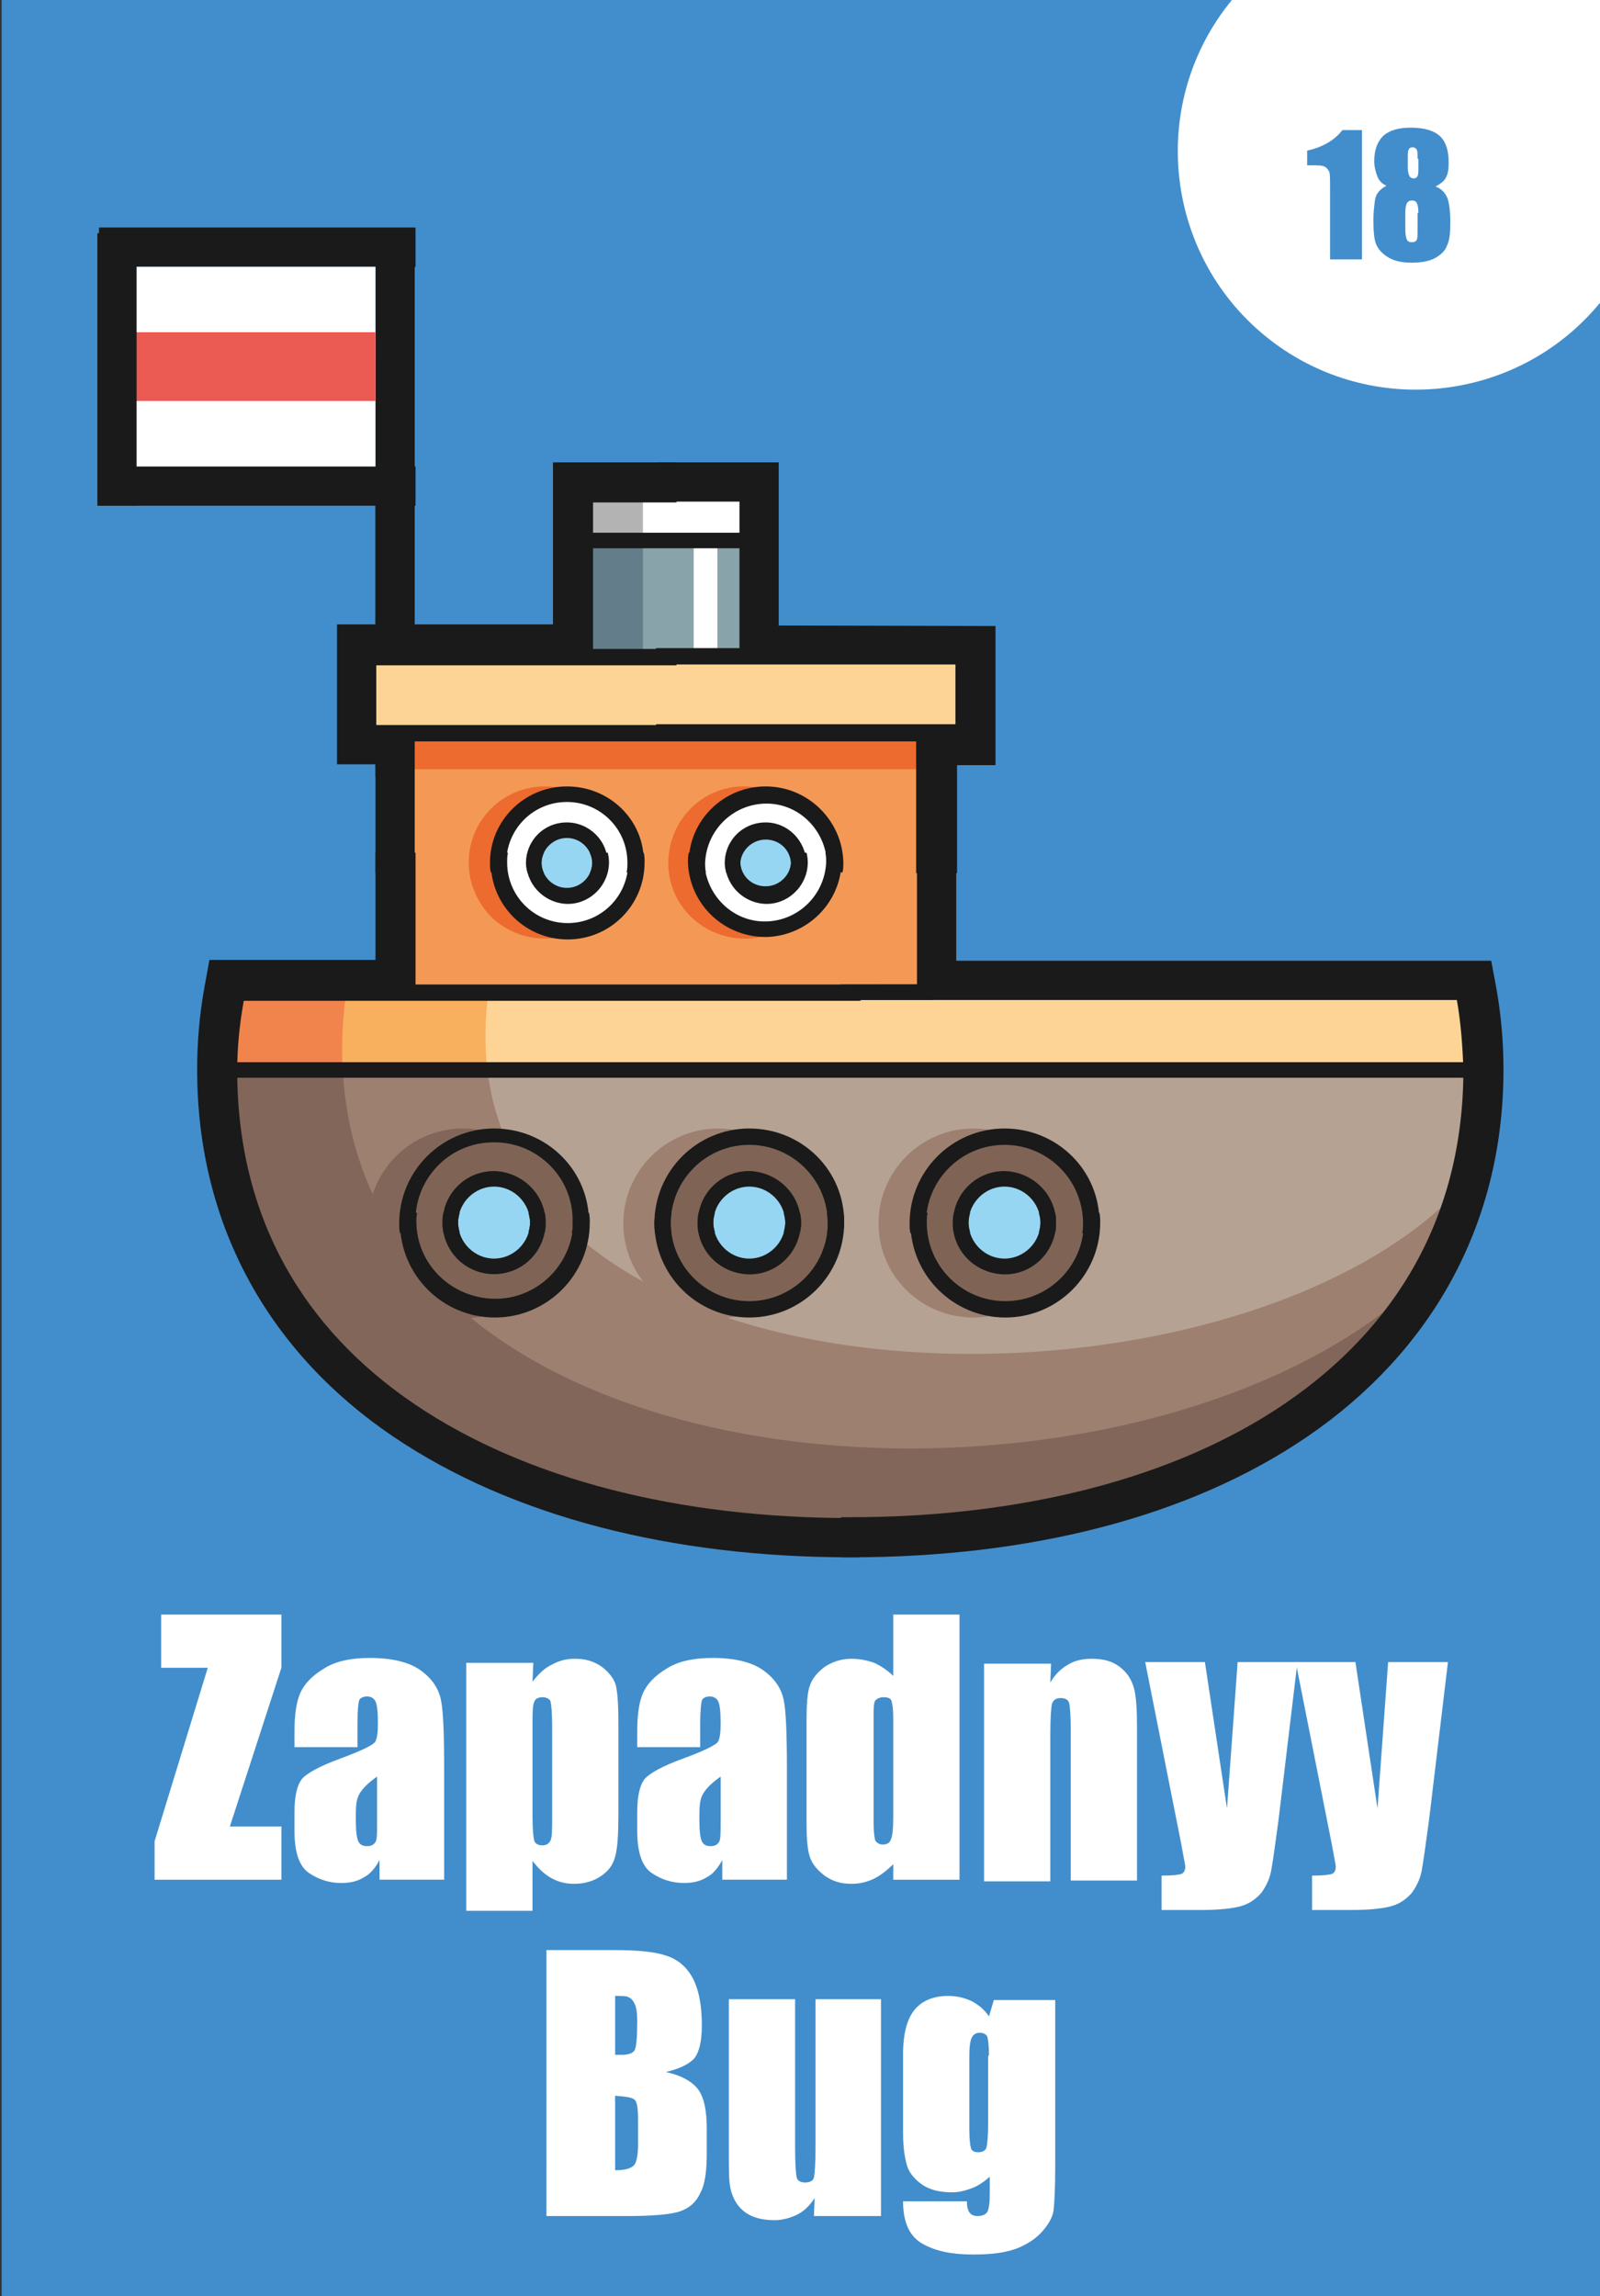 <?xml version="1.0" encoding="utf-8"?>
<!-- Generator: Adobe Illustrator 26.0.1, SVG Export Plug-In . SVG Version: 6.00 Build 0)  -->
<svg version="1.1" id="Слой_1" xmlns="http://www.w3.org/2000/svg" xmlns:xlink="http://www.w3.org/1999/xlink" x="0px" y="0px"
	 viewBox="0 0 195.6 280.6" style="enable-background:new 0 0 195.6 280.6;" xml:space="preserve">
<rect x="0" y="0" width="195.6" height="280.6" fill="#333333" stroke="none"/>
<style type="text/css">
	.st0{clip-path:url(#SVGID_00000124848470343559580770000018368653062230097083_);fill:#428ECC;}
	.st1{clip-path:url(#SVGID_00000103970733048287687190000001800346865456720811_);fill:#1A1A1A;}
	.st2{clip-path:url(#SVGID_00000138553638742313865550000006298956455344237701_);fill:#1A1A1A;}
	.st3{clip-path:url(#SVGID_00000174600687965181511850000014149807803641032624_);fill:#1A1A1A;}
	.st4{clip-path:url(#SVGID_00000153672306122152728930000009051414456491281594_);fill:#1A1A1A;}
	.st5{clip-path:url(#SVGID_00000046340841138474414300000002979294536205898645_);fill:#1A1A1A;}
	.st6{clip-path:url(#SVGID_00000067951247952193368300000000958968066689952188_);fill:#1A1A1A;}
	.st7{clip-path:url(#SVGID_00000158707748000229257830000012188814391078725805_);fill:#1A1A1A;}
	.st8{clip-path:url(#SVGID_00000002372424239030855560000015375959684235366310_);fill:#1A1A1A;}
	.st9{clip-path:url(#SVGID_00000173150523032684152510000004311089313691983016_);fill:#1A1A1A;}
	.st10{clip-path:url(#SVGID_00000029765263860423446430000011141723249622506406_);fill:#1A1A1A;}
	.st11{clip-path:url(#SVGID_00000061449642868139563480000016183628263445579160_);fill:#1A1A1A;}
	.st12{clip-path:url(#SVGID_00000097465097360803669280000005042179651386365085_);fill:#9D8070;}
	.st13{clip-path:url(#SVGID_00000024714819585844255700000009715168064517106076_);fill:#B6A293;}
	.st14{clip-path:url(#SVGID_00000027590070587392139350000004831057768599862915_);fill:#83665A;}
	.st15{clip-path:url(#SVGID_00000154427197760436199660000000330662501592982173_);fill:#F8AF5E;}
	.st16{clip-path:url(#SVGID_00000147188602764014898680000000918361624781098415_);fill:#FDD495;}
	.st17{clip-path:url(#SVGID_00000100384413526142681690000004788141080103022249_);fill:#F1844D;}
	.st18{clip-path:url(#SVGID_00000096750380691147147430000016646826410402108828_);fill:#1A1A1A;}
	.st19{clip-path:url(#SVGID_00000173872301473318803370000018040645203021164435_);fill:#1A1A1A;}
	.st20{clip-path:url(#SVGID_00000054229831557171722970000012260434869789003193_);fill:#F49955;}
	.st21{clip-path:url(#SVGID_00000107546695460423805210000016285250751891059081_);fill:#ED6B2F;}
	.st22{clip-path:url(#SVGID_00000049208566696045490300000007015933908640127129_);fill:#FDD495;}
	.st23{clip-path:url(#SVGID_00000088095909533540782160000000249436581206509442_);fill:#1A1A1A;}
	.st24{clip-path:url(#SVGID_00000109025048852635574320000016635822978115844259_);fill:#89A3AA;}
	.st25{clip-path:url(#SVGID_00000093136048635444389120000010873120672627808410_);fill:#647D8A;}
	.st26{clip-path:url(#SVGID_00000001656885384250443790000011579966625339106985_);fill:#FFFFFF;}
	.st27{clip-path:url(#SVGID_00000121272422372866800380000012695811468503663799_);fill:#FFFFFF;}
	.st28{clip-path:url(#SVGID_00000066495998456805422780000011445604832046357896_);fill:#B3B3B3;}
	.st29{clip-path:url(#SVGID_00000121999851129638866320000017838712133668373641_);fill:#1A1A1A;}
	.st30{clip-path:url(#SVGID_00000111912217698852164380000011255511752638248843_);fill:#1A1A1A;}
	.st31{clip-path:url(#SVGID_00000026858481757668648550000016949860956746946970_);fill:#ED6B2F;}
	.st32{clip-path:url(#SVGID_00000129920107588156042720000007583492314904184214_);fill:#FFFFFF;}
	.st33{clip-path:url(#SVGID_00000070819939358304397940000007028187442046142347_);fill:#97D6F2;}
	.st34{clip-path:url(#SVGID_00000142165080914751460000000006555630111070801284_);fill:#1A1A1A;}
	.st35{clip-path:url(#SVGID_00000161627334999029135310000002496651720137931927_);fill:#1A1A1A;}
	.st36{clip-path:url(#SVGID_00000044146751921404442350000015842049110655429300_);fill:#ED6B2F;}
	.st37{clip-path:url(#SVGID_00000000197755415748687870000003451424324049300631_);fill:#FFFFFF;}
	.st38{clip-path:url(#SVGID_00000025428078186398930440000011057438506393797787_);fill:#97D6F2;}
	.st39{clip-path:url(#SVGID_00000176733875241437575660000001308772914826298782_);fill:#1A1A1A;}
	.st40{clip-path:url(#SVGID_00000093148230885449926570000011664537686592807597_);fill:#1A1A1A;}
	.st41{clip-path:url(#SVGID_00000030469649505213422370000001391161811980080315_);fill:#1A1A1A;}
	.st42{clip-path:url(#SVGID_00000013881493353864274320000000789676092792979592_);fill:#9D8070;}
	.st43{clip-path:url(#SVGID_00000119806476936390412660000010621121740324380060_);fill:#7F6456;}
	.st44{clip-path:url(#SVGID_00000009564868070700514390000014227083370656102302_);fill:#97D6F2;}
	.st45{clip-path:url(#SVGID_00000132784457371414498200000000899083563329997476_);fill:#1A1A1A;}
	.st46{clip-path:url(#SVGID_00000023985318932243919380000012219464246854405288_);fill:#1A1A1A;}
	.st47{clip-path:url(#SVGID_00000180368602263335509560000009476417772797907617_);fill:#9D8070;}
	.st48{clip-path:url(#SVGID_00000133505555044230622830000011772515163024232633_);fill:#7F6456;}
	.st49{clip-path:url(#SVGID_00000099627200487687502940000008755717588158733755_);fill:#97D6F2;}
	.st50{clip-path:url(#SVGID_00000039838074854559052750000016878393979055343280_);fill:#1A1A1A;}
	.st51{clip-path:url(#SVGID_00000114761317138602539950000004111319122933125272_);fill:#1A1A1A;}
	.st52{clip-path:url(#SVGID_00000022552026933260428420000004101603136414550659_);fill:#83665A;}
	.st53{clip-path:url(#SVGID_00000062191238759265477630000008090292461976809649_);fill:#7F6456;}
	.st54{clip-path:url(#SVGID_00000080197779258529317450000003885395980325852314_);fill:#97D6F2;}
	.st55{clip-path:url(#SVGID_00000021804202906617443380000011212388465750135459_);fill:#1A1A1A;}
	.st56{clip-path:url(#SVGID_00000124163703717649486440000012489975815890369451_);fill:#1A1A1A;}
	.st57{clip-path:url(#SVGID_00000131343090198399548500000001053000104957420706_);fill:#1A1A1A;}
	.st58{clip-path:url(#SVGID_00000056421259333064005890000004999875357445436828_);fill:#1A1A1A;}
	.st59{clip-path:url(#SVGID_00000072275538815677102830000001321689716872352915_);fill:#1A1A1A;}
	.st60{clip-path:url(#SVGID_00000154400144007287317150000017056119940914829215_);fill:#1A1A1A;}
	.st61{clip-path:url(#SVGID_00000093139140070749648920000015712573087637687948_);fill:#1A1A1A;}
	.st62{clip-path:url(#SVGID_00000158024610854018751020000015496229686015441562_);fill:#1A1A1A;}
	.st63{clip-path:url(#SVGID_00000134209321975747251670000014173986662003368091_);fill:#1A1A1A;}
	.st64{clip-path:url(#SVGID_00000147181132817832455050000015473833517814850222_);fill:#1A1A1A;}
	.st65{clip-path:url(#SVGID_00000148622551758933409920000005312614333405812102_);fill:#1A1A1A;}
	.st66{clip-path:url(#SVGID_00000165931607233480986790000007712568402878124718_);fill:#1A1A1A;}
	.st67{clip-path:url(#SVGID_00000160148713352444479300000008572708469171716234_);fill:#1A1A1A;}
	.st68{clip-path:url(#SVGID_00000001658415326725868950000003278246869941183115_);fill:#1A1A1A;}
	.st69{clip-path:url(#SVGID_00000054965428910612446610000009917070675500448670_);fill:#1A1A1A;}
	.st70{clip-path:url(#SVGID_00000122706942248529204070000002317431416455903882_);fill:#1A1A1A;}
	.st71{clip-path:url(#SVGID_00000058549921281256048710000002971350327677322914_);fill:#1A1A1A;}
	.st72{clip-path:url(#SVGID_00000169537915633175036170000000877406834888255390_);fill:#FFFFFF;}
	.st73{clip-path:url(#SVGID_00000083771994684303354140000005601450300699079069_);fill:#EB5A53;}
	.st74{clip-path:url(#SVGID_00000150780877543624556210000012513324552480131472_);fill:#1A1A1A;}
	.st75{clip-path:url(#SVGID_00000078735236341166459200000016049126009351388325_);fill:#FFFFFF;}
	.st76{enable-background:new    ;}
	.st77{fill:#FFFFFF;}
	.st78{fill:#428ECC;}
</style>
<g>
	<g>
		<defs>
			<rect id="SVGID_1_" x="0.2" width="195.6" height="280.6"/>
		</defs>
		<clipPath id="SVGID_00000055676027262777985330000014499217475918717826_">
			<use xlink:href="#SVGID_1_"  style="overflow:visible;"/>
		</clipPath>
		
			<rect x="-285.3" y="-28.2" style="clip-path:url(#SVGID_00000055676027262777985330000014499217475918717826_);fill:#428ECC;" width="514.4" height="313.3"/>
	</g>
	<g>
		<defs>
			<rect id="SVGID_00000096017191593531428600000010217023627894454947_" x="0.2" width="195.6" height="280.6"/>
		</defs>
		<clipPath id="SVGID_00000163780551028948225220000005865732722513543072_">
			<use xlink:href="#SVGID_00000096017191593531428600000010217023627894454947_"  style="overflow:visible;"/>
		</clipPath>
		
			<rect x="12.1" y="27.8" style="clip-path:url(#SVGID_00000163780551028948225220000005865732722513543072_);fill:#1A1A1A;" width="38.7" height="4.8"/>
	</g>
	<g>
		<defs>
			<rect id="SVGID_00000103231256858634930380000008622198901878575795_" x="0.2" width="195.6" height="280.6"/>
		</defs>
		<clipPath id="SVGID_00000021808229943890049890000009803932808048274878_">
			<use xlink:href="#SVGID_00000103231256858634930380000008622198901878575795_"  style="overflow:visible;"/>
		</clipPath>
		<path style="clip-path:url(#SVGID_00000021808229943890049890000009803932808048274878_);fill:#1A1A1A;" d="M25,120.6
			c-0.6,3.3-0.9,6.7-0.9,10.1l0,0c0,19.6,9.3,34.9,23.9,44.8s34.3,14.8,55.9,14.8h1.2v-7.8h-1.2c-20.4,0-38.6-4.7-51.5-13.4
			s-20.5-21.2-20.5-38.4c0.1-1.9,0.2-3.8,0.5-5.6h72.8v-7.8H25.6L25,120.6z"/>
	</g>
	<g>
		<defs>
			<rect id="SVGID_00000053514250950287618950000002412448741289400723_" x="0.2" width="195.6" height="280.6"/>
		</defs>
		<clipPath id="SVGID_00000183954799480041707910000011196541130853373354_">
			<use xlink:href="#SVGID_00000053514250950287618950000002412448741289400723_"  style="overflow:visible;"/>
		</clipPath>
		<path style="clip-path:url(#SVGID_00000183954799480041707910000011196541130853373354_);fill:#1A1A1A;" d="M109.2,104.2v13.2
			H53.7v-13.2h-7.8v20.9h71v-20.9H109.2z"/>
	</g>
	<g>
		<defs>
			<rect id="SVGID_00000142171660834017063910000007307794423224115369_" x="0.2" width="195.6" height="280.6"/>
		</defs>
		<clipPath id="SVGID_00000172403026487350454850000001460744735926228904_">
			<use xlink:href="#SVGID_00000142171660834017063910000007307794423224115369_"  style="overflow:visible;"/>
		</clipPath>
		<path style="clip-path:url(#SVGID_00000172403026487350454850000001460744735926228904_);fill:#1A1A1A;" d="M41.2,76.4v17h41.5
			v-7.8H48.9v-1.5h33.7v-7.8H41.2V76.4z"/>
	</g>
	<g>
		<defs>
			<rect id="SVGID_00000138551935715103943300000007271928441629100988_" x="0.2" width="195.6" height="280.6"/>
		</defs>
		<clipPath id="SVGID_00000165943727263896583390000016905218219745484704_">
			<use xlink:href="#SVGID_00000138551935715103943300000007271928441629100988_"  style="overflow:visible;"/>
		</clipPath>
		<path style="clip-path:url(#SVGID_00000165943727263896583390000016905218219745484704_);fill:#1A1A1A;" d="M67.6,56.5v27.6h15
			v-7.8h-7.2v-12h7.3v-7.8C82.7,56.5,67.6,56.5,67.6,56.5z"/>
	</g>
	<g>
		<defs>
			<rect id="SVGID_00000083058242899427454740000013905792147384283047_" x="0.2" width="195.6" height="280.6"/>
		</defs>
		<clipPath id="SVGID_00000041285940046942842300000008155938765435516563_">
			<use xlink:href="#SVGID_00000083058242899427454740000013905792147384283047_"  style="overflow:visible;"/>
		</clipPath>
		
			<rect x="45.9" y="44.1" style="clip-path:url(#SVGID_00000041285940046942842300000008155938765435516563_);fill:#1A1A1A;" width="4.8" height="50.8"/>
	</g>
	<g>
		<defs>
			<rect id="SVGID_00000127007991372257912780000006558712561153877396_" x="0.2" width="195.6" height="280.6"/>
		</defs>
		<clipPath id="SVGID_00000114795760420973984810000014050143970871496084_">
			<use xlink:href="#SVGID_00000127007991372257912780000006558712561153877396_"  style="overflow:visible;"/>
		</clipPath>
		
			<rect x="45.9" y="28.5" style="clip-path:url(#SVGID_00000114795760420973984810000014050143970871496084_);fill:#1A1A1A;" width="4.8" height="50.8"/>
	</g>
	<g>
		<defs>
			<rect id="SVGID_00000153688588656875419110000006793095321153603474_" x="0.2" width="195.6" height="280.6"/>
		</defs>
		<clipPath id="SVGID_00000010988926435285644610000016584834167713423529_">
			<use xlink:href="#SVGID_00000153688588656875419110000006793095321153603474_"  style="overflow:visible;"/>
		</clipPath>
		<path style="clip-path:url(#SVGID_00000010988926435285644610000016584834167713423529_);fill:#1A1A1A;" d="M80.2,56.5v7.8h7.3
			v12.1h-7.3v7.8h15V56.5H80.2z"/>
	</g>
	<g>
		<defs>
			<rect id="SVGID_00000182497644279700182900000012422342783351045521_" x="0.2" width="195.6" height="280.6"/>
		</defs>
		<clipPath id="SVGID_00000060016790930378621330000006446610511260133538_">
			<use xlink:href="#SVGID_00000182497644279700182900000012422342783351045521_"  style="overflow:visible;"/>
		</clipPath>
		<path style="clip-path:url(#SVGID_00000060016790930378621330000006446610511260133538_);fill:#1A1A1A;" d="M102.7,125.1h72.8
			c0.3,1.9,0.4,3.8,0.5,5.6c0,17.1-7.7,29.6-20.5,38.4s-31.1,13.4-51.5,13.4h-1.2v7.8h1.2c21.6,0,41.3-4.8,55.9-14.8
			s23.9-25.3,23.9-44.8l0,0c0-3.4-0.3-6.8-0.9-10.1l-0.6-3.2h-79.5L102.7,125.1L102.7,125.1z"/>
	</g>
	<g>
		<defs>
			<rect id="SVGID_00000160191502624946132160000011965990940407973821_" x="0.2" width="195.6" height="280.6"/>
		</defs>
		<clipPath id="SVGID_00000016042431433017001740000015033498813326654611_">
			<use xlink:href="#SVGID_00000160191502624946132160000011965990940407973821_"  style="overflow:visible;"/>
		</clipPath>
		<path style="clip-path:url(#SVGID_00000016042431433017001740000015033498813326654611_);fill:#1A1A1A;" d="M45.9,85.8v20.9h7.8
			V93.5h55.5v13.2h7.8V85.8H45.9z"/>
	</g>
	<g>
		<defs>
			<rect id="SVGID_00000093879821866373916800000005280565672017398422_" x="0.2" width="195.6" height="280.6"/>
		</defs>
		<clipPath id="SVGID_00000041262389591035675930000016095160775094946731_">
			<use xlink:href="#SVGID_00000093879821866373916800000005280565672017398422_"  style="overflow:visible;"/>
		</clipPath>
		<path style="clip-path:url(#SVGID_00000041262389591035675930000016095160775094946731_);fill:#1A1A1A;" d="M80.2,76.4v7.8h33.7
			v1.5H80.2v7.8h41.5v-17L80.2,76.4z"/>
	</g>
	<g>
		<defs>
			<rect id="SVGID_00000152954929947199369470000008074104176477721496_" x="0.2" width="195.6" height="280.6"/>
		</defs>
		<clipPath id="SVGID_00000085229833090409908200000003166590751359323550_">
			<use xlink:href="#SVGID_00000152954929947199369470000008074104176477721496_"  style="overflow:visible;"/>
		</clipPath>
		<path style="clip-path:url(#SVGID_00000085229833090409908200000003166590751359323550_);fill:#9D8070;" d="M28.8,121.3
			c-0.5,3.1-0.8,6.3-0.9,9.5c0,36.7,34,55.7,75.9,55.7s75.9-19,75.9-55.7c0-3.2-0.3-6.4-0.9-9.5H28.8z"/>
	</g>
	<g>
		<defs>
			<rect id="SVGID_00000148623696295058474490000000787563736358170001_" x="0.2" width="195.6" height="280.6"/>
		</defs>
		<clipPath id="SVGID_00000065034849436260247400000012153784340928949123_">
			<use xlink:href="#SVGID_00000148623696295058474490000000787563736358170001_"  style="overflow:visible;"/>
		</clipPath>
		<path style="clip-path:url(#SVGID_00000065034849436260247400000012153784340928949123_);fill:#B6A293;" d="M59.7,121.3
			c-6.9,52.1,87.8,55,118,24.8c1.5-5,2.2-10.1,2.2-15.3c0-3.2-0.3-6.4-0.9-9.5H59.7z"/>
	</g>
	<g>
		<defs>
			<rect id="SVGID_00000062878118651309409040000001844508611121466755_" x="0.2" width="195.6" height="280.6"/>
		</defs>
		<clipPath id="SVGID_00000087406412182070549260000004363513844245683842_">
			<use xlink:href="#SVGID_00000062878118651309409040000001844508611121466755_"  style="overflow:visible;"/>
		</clipPath>
		<path style="clip-path:url(#SVGID_00000087406412182070549260000004363513844245683842_);fill:#83665A;" d="M28.8,121.3
			c-0.5,3.1-0.8,6.3-0.9,9.5c0,36.7,34,55.7,75.9,55.7c29.9,0,55.7-9.6,68.1-28.4c-37.4,32.4-137.7,25-129.6-36.7L28.8,121.3z"/>
	</g>
	<g>
		<defs>
			<rect id="SVGID_00000158717776626318125250000018169203907061834157_" x="0.2" width="195.6" height="280.6"/>
		</defs>
		<clipPath id="SVGID_00000100368570971075180210000018426590904659727274_">
			<use xlink:href="#SVGID_00000158717776626318125250000018169203907061834157_"  style="overflow:visible;"/>
		</clipPath>
		<path style="clip-path:url(#SVGID_00000100368570971075180210000018426590904659727274_);fill:#F8AF5E;" d="M28.8,121.3
			c-0.5,3.1-0.8,6.3-0.9,9.5h151.9c0-3.2-0.3-6.4-0.9-9.5H28.8z"/>
	</g>
	<g>
		<defs>
			<rect id="SVGID_00000143600075277958521740000006284298855740213145_" x="0.2" width="195.6" height="280.6"/>
		</defs>
		<clipPath id="SVGID_00000139990522733407994970000007525999679152474767_">
			<use xlink:href="#SVGID_00000143600075277958521740000006284298855740213145_"  style="overflow:visible;"/>
		</clipPath>
		<path style="clip-path:url(#SVGID_00000139990522733407994970000007525999679152474767_);fill:#FDD495;" d="M59.7,121.3
			c-0.4,3.1-0.5,6.3-0.1,9.5h120.3c0-3.2-0.3-6.4-0.9-9.5H59.7z"/>
	</g>
	<g>
		<defs>
			<rect id="SVGID_00000149353847458912704510000009785475002422747279_" x="0.2" width="195.6" height="280.6"/>
		</defs>
		<clipPath id="SVGID_00000043457977836254704800000013957436134287394698_">
			<use xlink:href="#SVGID_00000149353847458912704510000009785475002422747279_"  style="overflow:visible;"/>
		</clipPath>
		<path style="clip-path:url(#SVGID_00000043457977836254704800000013957436134287394698_);fill:#F1844D;" d="M28.8,121.3
			c-0.5,3.1-0.8,6.3-0.9,9.5h14c-0.2-3.2,0-6.3,0.4-9.5H28.8z"/>
	</g>
	<g>
		<defs>
			<rect id="SVGID_00000093858666747063371240000000142820414258738329_" x="0.2" width="195.6" height="280.6"/>
		</defs>
		<clipPath id="SVGID_00000069375235092428004040000001324584341297002160_">
			<use xlink:href="#SVGID_00000093858666747063371240000000142820414258738329_"  style="overflow:visible;"/>
		</clipPath>
		<path style="clip-path:url(#SVGID_00000069375235092428004040000001324584341297002160_);fill:#1A1A1A;" d="M28,120.3l-0.1,0.8
			c-0.6,3.2-0.9,6.4-0.9,9.6c0,18.6,8.7,32.9,22.7,42.4s33.1,14.3,54.2,14.3h1.2v-1.9h-1.2c-20.8,0-39.6-4.7-53.2-13.9
			S29,148.8,29,130.8c0-2.9,0.3-5.7,0.8-8.5h75.4v-1.9L28,120.3L28,120.3z"/>
	</g>
	<g>
		<defs>
			<rect id="SVGID_00000047020992885578672350000005367062470509832584_" x="0.2" width="195.6" height="280.6"/>
		</defs>
		<clipPath id="SVGID_00000036213335619440624950000011189397298693666949_">
			<use xlink:href="#SVGID_00000047020992885578672350000005367062470509832584_"  style="overflow:visible;"/>
		</clipPath>
		
			<rect x="28" y="129.8" style="clip-path:url(#SVGID_00000036213335619440624950000011189397298693666949_);fill:#1A1A1A;" width="151.9" height="1.9"/>
	</g>
	<g>
		<defs>
			<rect id="SVGID_00000068659499045717407920000018237397526613582782_" x="0.2" width="195.6" height="280.6"/>
		</defs>
		<clipPath id="SVGID_00000158737165851873375740000000352720244224328851_">
			<use xlink:href="#SVGID_00000068659499045717407920000018237397526613582782_"  style="overflow:visible;"/>
		</clipPath>
		
			<rect x="49.8" y="89.6" style="clip-path:url(#SVGID_00000158737165851873375740000000352720244224328851_);fill:#F49955;" width="63.3" height="31.6"/>
	</g>
	<g>
		<defs>
			<rect id="SVGID_00000176752096755722190240000018391312791659846591_" x="0.2" width="195.6" height="280.6"/>
		</defs>
		<clipPath id="SVGID_00000085231872841714267360000003612809230747927185_">
			<use xlink:href="#SVGID_00000176752096755722190240000018391312791659846591_"  style="overflow:visible;"/>
		</clipPath>
		
			<rect x="49.8" y="89.6" style="clip-path:url(#SVGID_00000085231872841714267360000003612809230747927185_);fill:#ED6B2F;" width="63.3" height="4.4"/>
	</g>
	<g>
		<defs>
			<rect id="SVGID_00000093161817278943139760000018356961648726880687_" x="0.2" width="195.6" height="280.6"/>
		</defs>
		<clipPath id="SVGID_00000168090936971149899110000013788284237563913104_">
			<use xlink:href="#SVGID_00000093161817278943139760000018356961648726880687_"  style="overflow:visible;"/>
		</clipPath>
		
			<rect x="45.1" y="80.3" style="clip-path:url(#SVGID_00000168090936971149899110000013788284237563913104_);fill:#FDD495;" width="72.8" height="9.2"/>
	</g>
	<g>
		<defs>
			<rect id="SVGID_00000093893660169274727070000011735232756285209509_" x="0.2" width="195.6" height="280.6"/>
		</defs>
		<clipPath id="SVGID_00000052087168099156361480000010858259625429001094_">
			<use xlink:href="#SVGID_00000093893660169274727070000011735232756285209509_"  style="overflow:visible;"/>
		</clipPath>
		<path style="clip-path:url(#SVGID_00000052087168099156361480000010858259625429001094_);fill:#1A1A1A;" d="M44.1,79.3v11.2h38.6
			v-1.9H46v-7.3h36.7v-1.9L44.1,79.3L44.1,79.3z"/>
	</g>
	<g>
		<defs>
			<rect id="SVGID_00000111168355692750107410000006180443434417160351_" x="0.2" width="195.6" height="280.6"/>
		</defs>
		<clipPath id="SVGID_00000086686470880440401390000006863643978147337400_">
			<use xlink:href="#SVGID_00000111168355692750107410000006180443434417160351_"  style="overflow:visible;"/>
		</clipPath>
		
			<rect x="71.5" y="60.4" style="clip-path:url(#SVGID_00000086686470880440401390000006863643978147337400_);fill:#89A3AA;" width="19.9" height="19.9"/>
	</g>
	<g>
		<defs>
			<rect id="SVGID_00000109002799190181913970000008050877136370169986_" x="0.2" width="195.6" height="280.6"/>
		</defs>
		<clipPath id="SVGID_00000104663873477792559190000005061697269257239202_">
			<use xlink:href="#SVGID_00000109002799190181913970000008050877136370169986_"  style="overflow:visible;"/>
		</clipPath>
		
			<rect x="71.5" y="60.4" style="clip-path:url(#SVGID_00000104663873477792559190000005061697269257239202_);fill:#647D8A;" width="7.1" height="19.9"/>
	</g>
	<g>
		<defs>
			<rect id="SVGID_00000179641080241182448680000012836199223625715100_" x="0.2" width="195.6" height="280.6"/>
		</defs>
		<clipPath id="SVGID_00000091736176915934826730000015696014275092067489_">
			<use xlink:href="#SVGID_00000179641080241182448680000012836199223625715100_"  style="overflow:visible;"/>
		</clipPath>
		
			<rect x="84.8" y="60.4" style="clip-path:url(#SVGID_00000091736176915934826730000015696014275092067489_);fill:#FFFFFF;" width="2.9" height="19.9"/>
	</g>
	<g>
		<defs>
			<rect id="SVGID_00000119103907301122191920000013881253479141364912_" x="0.2" width="195.6" height="280.6"/>
		</defs>
		<clipPath id="SVGID_00000030486881083603008410000005814398748009237179_">
			<use xlink:href="#SVGID_00000119103907301122191920000013881253479141364912_"  style="overflow:visible;"/>
		</clipPath>
		
			<rect x="71.5" y="60.4" style="clip-path:url(#SVGID_00000030486881083603008410000005814398748009237179_);fill:#FFFFFF;" width="19.9" height="5.6"/>
	</g>
	<g>
		<defs>
			<rect id="SVGID_00000084492989327695882630000002938665831460341415_" x="0.2" width="195.6" height="280.6"/>
		</defs>
		<clipPath id="SVGID_00000079450855170875523730000014575575248993658516_">
			<use xlink:href="#SVGID_00000084492989327695882630000002938665831460341415_"  style="overflow:visible;"/>
		</clipPath>
		
			<rect x="71.5" y="60.4" style="clip-path:url(#SVGID_00000079450855170875523730000014575575248993658516_);fill:#B3B3B3;" width="7.1" height="5.6"/>
	</g>
	<g>
		<defs>
			<rect id="SVGID_00000030475907375497049280000006766645735036215992_" x="0.2" width="195.6" height="280.6"/>
		</defs>
		<clipPath id="SVGID_00000060027398418802975000000016990595033236169105_">
			<use xlink:href="#SVGID_00000030475907375497049280000006766645735036215992_"  style="overflow:visible;"/>
		</clipPath>
		
			<rect x="71.5" y="65.1" style="clip-path:url(#SVGID_00000060027398418802975000000016990595033236169105_);fill:#1A1A1A;" width="19.9" height="1.9"/>
	</g>
	<g>
		<defs>
			<rect id="SVGID_00000156589950490804372290000014098441348981242293_" x="0.2" width="195.6" height="280.6"/>
		</defs>
		<clipPath id="SVGID_00000132080803141740480580000009016314489212934534_">
			<use xlink:href="#SVGID_00000156589950490804372290000014098441348981242293_"  style="overflow:visible;"/>
		</clipPath>
		<path style="clip-path:url(#SVGID_00000132080803141740480580000009016314489212934534_);fill:#1A1A1A;" d="M70.5,59.4v21.8h12.1
			v-1.9H72.5V61.4h10.2v-1.9L70.5,59.4L70.5,59.4z"/>
	</g>
	<g>
		<defs>
			<rect id="SVGID_00000040571669877976903650000008694588047722816933_" x="0.2" width="195.6" height="280.6"/>
		</defs>
		<clipPath id="SVGID_00000070098444444829729660000000362709492239566266_">
			<use xlink:href="#SVGID_00000040571669877976903650000008694588047722816933_"  style="overflow:visible;"/>
		</clipPath>
		<path style="clip-path:url(#SVGID_00000070098444444829729660000000362709492239566266_);fill:#ED6B2F;" d="M90.9,96.1
			c-5.1,0-9.2,4.2-9.2,9.4c0,5.1,4.2,9.2,9.4,9.2c5.1,0,9.2-4.2,9.2-9.3C100.2,100.3,96,96.1,90.9,96.1z"/>
	</g>
	<g>
		<defs>
			<rect id="SVGID_00000005232931081290919630000002203660945591417019_" x="0.2" width="195.6" height="280.6"/>
		</defs>
		<clipPath id="SVGID_00000033336220755229822070000017926375619684383394_">
			<use xlink:href="#SVGID_00000005232931081290919630000002203660945591417019_"  style="overflow:visible;"/>
		</clipPath>
		<path style="clip-path:url(#SVGID_00000033336220755229822070000017926375619684383394_);fill:#FFFFFF;" d="M93.6,97.1
			c-4.6,0-8.3,3.8-8.2,8.4c0,4.6,3.8,8.3,8.4,8.2c4.6,0,8.2-3.8,8.2-8.3c0-2.2-0.9-4.3-2.5-5.9C97.9,98,95.8,97.1,93.6,97.1
			L93.6,97.1z"/>
	</g>
	<g>
		<defs>
			<rect id="SVGID_00000066506059753609135450000005648731354697464997_" x="0.2" width="195.6" height="280.6"/>
		</defs>
		<clipPath id="SVGID_00000089572621250937882970000014552769940668363686_">
			<use xlink:href="#SVGID_00000066506059753609135450000005648731354697464997_"  style="overflow:visible;"/>
		</clipPath>
		<path style="clip-path:url(#SVGID_00000089572621250937882970000014552769940668363686_);fill:#97D6F2;" d="M93.6,101.4
			c-2.2,0-4,1.7-4.1,3.9c0,1.1,0.4,2.2,1.2,2.9c1.5,1.6,4,1.7,5.7,0.2c0.8-0.8,1.3-1.9,1.3-3C97.6,103.2,95.8,101.5,93.6,101.4
			L93.6,101.4z"/>
	</g>
	<g>
		<defs>
			<rect id="SVGID_00000026869944713168926340000015967760548170439051_" x="0.2" width="195.6" height="280.6"/>
		</defs>
		<clipPath id="SVGID_00000021102164246011980000000011433525867397014448_">
			<use xlink:href="#SVGID_00000026869944713168926340000015967760548170439051_"  style="overflow:visible;"/>
		</clipPath>
		<path style="clip-path:url(#SVGID_00000021102164246011980000000011433525867397014448_);fill:#1A1A1A;" d="M96.4,104.2
			c0.2,0.4,0.3,0.8,0.3,1.2c-0.1,1.7-1.6,3-3.3,2.9c-1.6-0.1-2.8-1.3-2.9-2.9c0-0.4,0.1-0.8,0.3-1.2h-2c-0.7,2.7,1,5.4,3.7,6.1
			s5.4-1,6.1-3.7c0.2-0.8,0.2-1.6,0-2.4H96.4z"/>
	</g>
	<g>
		<defs>
			<rect id="SVGID_00000083778767618583587900000007376193661461353621_" x="0.2" width="195.6" height="280.6"/>
		</defs>
		<clipPath id="SVGID_00000130609229417273411880000002496878894138503579_">
			<use xlink:href="#SVGID_00000083778767618583587900000007376193661461353621_"  style="overflow:visible;"/>
		</clipPath>
		<path style="clip-path:url(#SVGID_00000130609229417273411880000002496878894138503579_);fill:#1A1A1A;" d="M100.9,104.2
			c0.1,0.4,0.1,0.8,0.1,1.2c-0.2,4.1-3.6,7.3-7.7,7.2c-3.9-0.1-7-3.3-7.2-7.2c0-0.4,0-0.8,0.1-1.2h-2c-0.1,0.4-0.1,0.8-0.1,1.2
			c0.2,5.2,4.5,9.2,9.7,9.1c4.9-0.2,8.9-4.1,9.1-9.1c0-0.4,0-0.8-0.1-1.2H100.9z"/>
	</g>
	<g>
		<defs>
			<rect id="SVGID_00000183962946981189379900000008638655803807846562_" x="0.2" width="195.6" height="280.6"/>
		</defs>
		<clipPath id="SVGID_00000005233348096630133600000013600269690461015721_">
			<use xlink:href="#SVGID_00000183962946981189379900000008638655803807846562_"  style="overflow:visible;"/>
		</clipPath>
		<path style="clip-path:url(#SVGID_00000005233348096630133600000013600269690461015721_);fill:#ED6B2F;" d="M66.6,96.1
			c-5.1,0-9.3,4.1-9.3,9.3c0,2.5,1,4.8,2.7,6.6c3.7,3.6,9.6,3.6,13.3,0c3.6-3.6,3.7-9.5,0.1-13.1C71.6,97.1,69.2,96.1,66.6,96.1
			L66.6,96.1z"/>
	</g>
	<g>
		<defs>
			<rect id="SVGID_00000093899082053069598400000011685388922222604703_" x="0.2" width="195.6" height="280.6"/>
		</defs>
		<clipPath id="SVGID_00000119796759447919839530000014280579780962049452_">
			<use xlink:href="#SVGID_00000093899082053069598400000011685388922222604703_"  style="overflow:visible;"/>
		</clipPath>
		<path style="clip-path:url(#SVGID_00000119796759447919839530000014280579780962049452_);fill:#FFFFFF;" d="M69.3,97.1
			c-4.6,0-8.4,3.7-8.4,8.3c0,2.2,0.9,4.4,2.5,6s3.7,2.4,6,2.4c4.6,0.2,8.5-3.4,8.6-8.1c0.2-4.6-3.4-8.5-8.1-8.6
			C69.7,97.1,69.5,97.1,69.3,97.1z"/>
	</g>
	<g>
		<defs>
			<rect id="SVGID_00000145034599289402568440000013966817500107283389_" x="0.2" width="195.6" height="280.6"/>
		</defs>
		<clipPath id="SVGID_00000159446451196054471780000005969885842934860208_">
			<use xlink:href="#SVGID_00000145034599289402568440000013966817500107283389_"  style="overflow:visible;"/>
		</clipPath>
		<path style="clip-path:url(#SVGID_00000159446451196054471780000005969885842934860208_);fill:#97D6F2;" d="M69.3,101.4
			c-2.2,0-4,1.7-4.1,3.9c0,1.1,0.4,2.2,1.2,2.9c1.6,1.6,4.1,1.6,5.7,0c0.8-0.8,1.2-1.8,1.2-2.8C73.4,103.2,71.6,101.5,69.3,101.4
			L69.3,101.4z"/>
	</g>
	<g>
		<defs>
			<rect id="SVGID_00000139287511595865290990000009040081373808507062_" x="0.2" width="195.6" height="280.6"/>
		</defs>
		<clipPath id="SVGID_00000056397691785689234370000006781069033582122426_">
			<use xlink:href="#SVGID_00000139287511595865290990000009040081373808507062_"  style="overflow:visible;"/>
		</clipPath>
		<path style="clip-path:url(#SVGID_00000056397691785689234370000006781069033582122426_);fill:#1A1A1A;" d="M72.1,104.2
			c0.2,0.4,0.3,0.8,0.3,1.2c0,1.7-1.4,3.1-3.1,3.1s-3.1-1.4-3.1-3.1c0-0.4,0.1-0.8,0.3-1.2h-2c-0.7,2.7,1,5.4,3.7,6.1s5.4-1,6.1-3.7
			c0.2-0.8,0.2-1.6,0-2.4H72.1z"/>
	</g>
	<g>
		<defs>
			<rect id="SVGID_00000000183383522167952930000003743463325113513366_" x="0.2" width="195.6" height="280.6"/>
		</defs>
		<clipPath id="SVGID_00000142890405290414111180000016972650742595333761_">
			<use xlink:href="#SVGID_00000000183383522167952930000003743463325113513366_"  style="overflow:visible;"/>
		</clipPath>
		<path style="clip-path:url(#SVGID_00000142890405290414111180000016972650742595333761_);fill:#1A1A1A;" d="M76.7,104.2
			c0.1,0.4,0.1,0.8,0.1,1.2c0,4.1-3.3,7.4-7.4,7.4s-7.4-3.3-7.4-7.4c0-0.4,0-0.8,0.1-1.2h-2c-0.1,0.4-0.1,0.8-0.1,1.2
			c0,5.2,4.2,9.4,9.4,9.4c5.2,0,9.4-4.2,9.4-9.4l0,0c0-0.4,0-0.8-0.1-1.2H76.7z"/>
	</g>
	<g>
		<defs>
			<rect id="SVGID_00000168838039407239478190000016198537298662438281_" x="0.2" width="195.6" height="280.6"/>
		</defs>
		<clipPath id="SVGID_00000106111868737906189140000007974363182633235099_">
			<use xlink:href="#SVGID_00000168838039407239478190000016198537298662438281_"  style="overflow:visible;"/>
		</clipPath>
		<path style="clip-path:url(#SVGID_00000106111868737906189140000007974363182633235099_);fill:#1A1A1A;" d="M112.1,104.2v16.1
			H50.8v-16.1h-1.9v18H114v-18H112.1z"/>
	</g>
	<g>
		<defs>
			<rect id="SVGID_00000150796420235232386650000006839480985581603752_" x="0.2" width="195.6" height="280.6"/>
		</defs>
		<clipPath id="SVGID_00000127020844593266653470000012845887019919411363_">
			<use xlink:href="#SVGID_00000150796420235232386650000006839480985581603752_"  style="overflow:visible;"/>
		</clipPath>
		<path style="clip-path:url(#SVGID_00000127020844593266653470000012845887019919411363_);fill:#9D8070;" d="M119,137.9
			c-6.4,0-11.6,5.2-11.6,11.6S112.6,161,119,161s11.6-5.2,11.6-11.6c0-3.1-1.2-6-3.4-8.2C125,139.1,122.1,137.9,119,137.9z"/>
	</g>
	<g>
		<defs>
			<rect id="SVGID_00000166641833715263166630000009651061925996974001_" x="0.2" width="195.6" height="280.6"/>
		</defs>
		<clipPath id="SVGID_00000144317959841491418730000001522277713881028760_">
			<use xlink:href="#SVGID_00000166641833715263166630000009651061925996974001_"  style="overflow:visible;"/>
		</clipPath>
		<path style="clip-path:url(#SVGID_00000144317959841491418730000001522277713881028760_);fill:#7F6456;" d="M122.8,138.9
			c-5.9,0-10.6,4.7-10.6,10.6s4.7,10.6,10.6,10.6c5.9,0,10.6-4.7,10.6-10.6C133.5,143.6,128.7,138.9,122.8,138.9
			C122.9,138.9,122.9,138.9,122.8,138.9z"/>
	</g>
	<g>
		<defs>
			<rect id="SVGID_00000102506473377317402180000013063855942727358853_" x="0.2" width="195.6" height="280.6"/>
		</defs>
		<clipPath id="SVGID_00000121984784431156897310000007922698244029381043_">
			<use xlink:href="#SVGID_00000102506473377317402180000013063855942727358853_"  style="overflow:visible;"/>
		</clipPath>
		<path style="clip-path:url(#SVGID_00000121984784431156897310000007922698244029381043_);fill:#97D6F2;" d="M117.5,149.4
			c0-2.9,2.4-5.3,5.3-5.3s5.3,2.4,5.3,5.3s-2.4,5.3-5.3,5.3S117.5,152.4,117.5,149.4L117.5,149.4z"/>
	</g>
	<g>
		<defs>
			<rect id="SVGID_00000054979723653137266220000006899135068880266376_" x="0.2" width="195.6" height="280.6"/>
		</defs>
		<clipPath id="SVGID_00000052090199781460646770000015751241663421706629_">
			<use xlink:href="#SVGID_00000054979723653137266220000006899135068880266376_"  style="overflow:visible;"/>
		</clipPath>
		<path style="clip-path:url(#SVGID_00000052090199781460646770000015751241663421706629_);fill:#1A1A1A;" d="M132.4,148.2
			c0.1,0.4,0.1,0.8,0.1,1.2c0,5.3-4.3,9.6-9.6,9.6c-5.3,0-9.6-4.3-9.6-9.6c0-0.4,0-0.8,0.1-1.2h-2c0,0.4-0.1,0.8-0.1,1.2
			c0,6.4,5.2,11.6,11.6,11.6s11.6-5.2,11.6-11.6c0-0.4,0-0.8-0.1-1.2H132.4z"/>
	</g>
	<g>
		<defs>
			<rect id="SVGID_00000150781131585794319250000013070604197970942628_" x="0.2" width="195.6" height="280.6"/>
		</defs>
		<clipPath id="SVGID_00000049926577331420235520000016934851308446494631_">
			<use xlink:href="#SVGID_00000150781131585794319250000013070604197970942628_"  style="overflow:visible;"/>
		</clipPath>
		<path style="clip-path:url(#SVGID_00000049926577331420235520000016934851308446494631_);fill:#1A1A1A;" d="M127,148.2
			c0.1,0.4,0.2,0.8,0.2,1.2c0,2.4-2,4.4-4.4,4.4s-4.4-2-4.4-4.4c0-0.4,0.1-0.8,0.2-1.2h-2c-0.7,3.4,1.5,6.7,5,7.4
			c3.4,0.7,6.7-1.5,7.4-5c0.1-0.4,0.1-0.8,0.1-1.2s0-0.8-0.1-1.2H127z"/>
	</g>
	<g>
		<defs>
			<rect id="SVGID_00000134953848032197608530000006982058041265859733_" x="0.2" width="195.6" height="280.6"/>
		</defs>
		<clipPath id="SVGID_00000000907078845579331680000015781820810457591946_">
			<use xlink:href="#SVGID_00000134953848032197608530000006982058041265859733_"  style="overflow:visible;"/>
		</clipPath>
		<path style="clip-path:url(#SVGID_00000000907078845579331680000015781820810457591946_);fill:#9D8070;" d="M87.8,137.9
			c-6.4,0-11.6,5.2-11.6,11.6c0,6.4,5.2,11.6,11.6,11.6s11.6-5.2,11.6-11.6S94.2,137.9,87.8,137.9L87.8,137.9z"/>
	</g>
	<g>
		<defs>
			<rect id="SVGID_00000135665756332974596820000002761090365447533479_" x="0.2" width="195.6" height="280.6"/>
		</defs>
		<clipPath id="SVGID_00000044166423473282935010000012925422934441201065_">
			<use xlink:href="#SVGID_00000135665756332974596820000002761090365447533479_"  style="overflow:visible;"/>
		</clipPath>
		<path style="clip-path:url(#SVGID_00000044166423473282935010000012925422934441201065_);fill:#7F6456;" d="M91.6,138.9
			c-5.9,0-10.6,4.7-10.6,10.6c0,5.9,4.7,10.6,10.6,10.6s10.6-4.7,10.6-10.6l0,0C102.2,143.6,97.5,138.9,91.6,138.9L91.6,138.9z"/>
	</g>
	<g>
		<defs>
			<rect id="SVGID_00000022540064864260118400000014606664631147881862_" x="0.2" width="195.6" height="280.6"/>
		</defs>
		<clipPath id="SVGID_00000072274214991276173920000013604258779324215939_">
			<use xlink:href="#SVGID_00000022540064864260118400000014606664631147881862_"  style="overflow:visible;"/>
		</clipPath>
		<path style="clip-path:url(#SVGID_00000072274214991276173920000013604258779324215939_);fill:#97D6F2;" d="M86.3,149.4
			c0-2.9,2.4-5.3,5.3-5.3s5.3,2.4,5.3,5.3c0,2.9-2.4,5.3-5.3,5.3S86.3,152.4,86.3,149.4L86.3,149.4z"/>
	</g>
	<g>
		<defs>
			<rect id="SVGID_00000170276203245064057300000013275310909620802494_" x="0.2" width="195.6" height="280.6"/>
		</defs>
		<clipPath id="SVGID_00000073722899064553843160000002595994920654033031_">
			<use xlink:href="#SVGID_00000170276203245064057300000013275310909620802494_"  style="overflow:visible;"/>
		</clipPath>
		<path style="clip-path:url(#SVGID_00000073722899064553843160000002595994920654033031_);fill:#1A1A1A;" d="M80.1,148.2
			c0,0.4-0.1,0.8-0.1,1.2c0,6.4,5.2,11.6,11.6,11.6s11.6-5.2,11.6-11.6c0-0.4,0-0.8-0.1-1.2h-2c0,0.4,0.1,0.8,0.1,1.2
			c0,5.3-4.3,9.6-9.6,9.6c-5.3,0-9.6-4.3-9.6-9.6c0-0.4,0-0.8,0.1-1.2H80.1z"/>
	</g>
	<g>
		<defs>
			<rect id="SVGID_00000177478420128735417390000012995643431540025739_" x="0.2" width="195.6" height="280.6"/>
		</defs>
		<clipPath id="SVGID_00000072975562048132651440000006884301083625231529_">
			<use xlink:href="#SVGID_00000177478420128735417390000012995643431540025739_"  style="overflow:visible;"/>
		</clipPath>
		<path style="clip-path:url(#SVGID_00000072975562048132651440000006884301083625231529_);fill:#1A1A1A;" d="M85.4,148.2
			c-0.7,3.4,1.5,6.7,5,7.4c3.4,0.7,6.7-1.5,7.4-5c0.2-0.8,0.2-1.6,0-2.4h-2c0.1,0.4,0.2,0.8,0.2,1.2c0,2.4-2,4.4-4.4,4.4
			s-4.4-2-4.4-4.4c0-0.4,0.1-0.8,0.2-1.2H85.4z"/>
	</g>
	<g>
		<defs>
			<rect id="SVGID_00000158015323793796658690000014532212063261159085_" x="0.2" width="195.6" height="280.6"/>
		</defs>
		<clipPath id="SVGID_00000004548227560806672110000016963864370859685517_">
			<use xlink:href="#SVGID_00000158015323793796658690000014532212063261159085_"  style="overflow:visible;"/>
		</clipPath>
		<path style="clip-path:url(#SVGID_00000004548227560806672110000016963864370859685517_);fill:#83665A;" d="M56.6,137.9
			c-6.4,0-11.6,5.2-11.6,11.6c0,6.4,5.2,11.6,11.6,11.6s11.6-5.2,11.6-11.6C68.2,143.1,63,137.9,56.6,137.9L56.6,137.9z"/>
	</g>
	<g>
		<defs>
			<rect id="SVGID_00000158019126969048009940000003717790275798923948_" x="0.2" width="195.6" height="280.6"/>
		</defs>
		<clipPath id="SVGID_00000078029263161184031910000013200680864287605129_">
			<use xlink:href="#SVGID_00000158019126969048009940000003717790275798923948_"  style="overflow:visible;"/>
		</clipPath>
		<path style="clip-path:url(#SVGID_00000078029263161184031910000013200680864287605129_);fill:#7F6456;" d="M60.4,138.9
			c-5.9,0-10.6,4.7-10.6,10.6s4.7,10.6,10.6,10.6S71,155.3,71,149.5l0,0C71,143.6,66.3,138.8,60.4,138.9
			C60.4,138.8,60.4,138.8,60.4,138.9L60.4,138.9z"/>
	</g>
	<g>
		<defs>
			<rect id="SVGID_00000182487267970784656010000003072061367018708662_" x="0.2" width="195.6" height="280.6"/>
		</defs>
		<clipPath id="SVGID_00000065761415609221736300000013723395066550893958_">
			<use xlink:href="#SVGID_00000182487267970784656010000003072061367018708662_"  style="overflow:visible;"/>
		</clipPath>
		<path style="clip-path:url(#SVGID_00000065761415609221736300000013723395066550893958_);fill:#97D6F2;" d="M55.1,149.4
			c0-2.9,2.4-5.3,5.3-5.3s5.3,2.4,5.3,5.3c0,2.9-2.4,5.3-5.3,5.3S55.1,152.4,55.1,149.4L55.1,149.4z"/>
	</g>
	<g>
		<defs>
			<rect id="SVGID_00000149348711892457936140000006901028461968448412_" x="0.2" width="195.6" height="280.6"/>
		</defs>
		<clipPath id="SVGID_00000183228712168142398120000006310967955398466182_">
			<use xlink:href="#SVGID_00000149348711892457936140000006901028461968448412_"  style="overflow:visible;"/>
		</clipPath>
		<path style="clip-path:url(#SVGID_00000183228712168142398120000006310967955398466182_);fill:#1A1A1A;" d="M70,148.2
			c0.1,0.4,0.1,0.8,0.1,1.2c-0.2,5.3-4.6,9.5-9.9,9.3c-5.1-0.2-9.2-4.2-9.3-9.3c0-0.4,0-0.8,0.1-1.2h-2c0,0.4-0.1,0.8-0.1,1.2
			c0,6.4,5.2,11.6,11.6,11.6s11.6-5.2,11.6-11.6c0-0.4,0-0.8-0.1-1.2H70z"/>
	</g>
	<g>
		<defs>
			<rect id="SVGID_00000091712183904677826660000003426185623676570025_" x="0.2" width="195.6" height="280.6"/>
		</defs>
		<clipPath id="SVGID_00000115502050014728085870000008965409511670803132_">
			<use xlink:href="#SVGID_00000091712183904677826660000003426185623676570025_"  style="overflow:visible;"/>
		</clipPath>
		<path style="clip-path:url(#SVGID_00000115502050014728085870000008965409511670803132_);fill:#1A1A1A;" d="M64.6,148.2
			c0.1,0.4,0.2,0.8,0.2,1.2c0,2.4-2,4.4-4.4,4.4s-4.4-2-4.4-4.4c0-0.4,0.1-0.8,0.2-1.2h-2c-0.1,0.4-0.1,0.8-0.1,1.2
			c0,3.5,2.8,6.3,6.3,6.3s6.3-2.8,6.3-6.3c0-0.4,0-0.8-0.1-1.2H64.6z"/>
	</g>
	<g>
		<defs>
			<rect id="SVGID_00000117674590648313286710000000186476596355127465_" x="0.2" width="195.6" height="280.6"/>
		</defs>
		<clipPath id="SVGID_00000043423318437479378520000013040128802876505521_">
			<use xlink:href="#SVGID_00000117674590648313286710000000186476596355127465_"  style="overflow:visible;"/>
		</clipPath>
		<path style="clip-path:url(#SVGID_00000043423318437479378520000013040128802876505521_);fill:#1A1A1A;" d="M122.8,137.9
			c-6.4,0-11.6,5.2-11.6,11.6c0,0.4,0,0.8,0.1,1.2h2c-0.1-0.4-0.1-0.8-0.1-1.2c0-5.3,4.3-9.6,9.6-9.6c5.3,0,9.6,4.3,9.6,9.6l0,0
			c0,0.4,0,0.8-0.1,1.2h2c0-0.4,0.1-0.8,0.1-1.2C134.5,143.1,129.3,137.9,122.8,137.9L122.8,137.9z"/>
	</g>
	<g>
		<defs>
			<rect id="SVGID_00000169542776892838505370000011049425092818318468_" x="0.2" width="195.6" height="280.6"/>
		</defs>
		<clipPath id="SVGID_00000142148229327583036600000005721104695408678550_">
			<use xlink:href="#SVGID_00000169542776892838505370000011049425092818318468_"  style="overflow:visible;"/>
		</clipPath>
		<path style="clip-path:url(#SVGID_00000142148229327583036600000005721104695408678550_);fill:#1A1A1A;" d="M122.8,143.1
			c-3.5,0-6.3,2.8-6.3,6.3c0,0.4,0,0.8,0.1,1.2h2c-0.1-0.4-0.2-0.8-0.2-1.2c0-2.4,2-4.4,4.4-4.4s4.4,2,4.4,4.4l0,0
			c0,0.4-0.1,0.8-0.2,1.2h2c0.1-0.4,0.1-0.8,0.1-1.2C129.1,146,126.3,143.2,122.8,143.1z"/>
	</g>
	<g>
		<defs>
			<rect id="SVGID_00000081619655117318660170000017374088818096722339_" x="0.2" width="195.6" height="280.6"/>
		</defs>
		<clipPath id="SVGID_00000026132770979522205730000010231624197437773711_">
			<use xlink:href="#SVGID_00000081619655117318660170000017374088818096722339_"  style="overflow:visible;"/>
		</clipPath>
		<path style="clip-path:url(#SVGID_00000026132770979522205730000010231624197437773711_);fill:#1A1A1A;" d="M91.6,137.9
			c-6.4,0-11.6,5.2-11.6,11.6c0,0.4,0,0.8,0.1,1.2h2c-0.1-0.4-0.1-0.8-0.1-1.2c0-5.3,4.3-9.6,9.6-9.6c5.3,0,9.6,4.3,9.6,9.6l0,0
			c0,0.4,0,0.8-0.1,1.2h2c0-0.4,0.1-0.8,0.1-1.2C103.3,143.1,98.1,137.9,91.6,137.9L91.6,137.9z"/>
	</g>
	<g>
		<defs>
			<rect id="SVGID_00000061430258935276825550000003195662780131215258_" x="0.2" width="195.6" height="280.6"/>
		</defs>
		<clipPath id="SVGID_00000159452270166478014920000000266587517113163448_">
			<use xlink:href="#SVGID_00000061430258935276825550000003195662780131215258_"  style="overflow:visible;"/>
		</clipPath>
		<path style="clip-path:url(#SVGID_00000159452270166478014920000000266587517113163448_);fill:#1A1A1A;" d="M91.6,143.1
			c-3.5,0-6.3,2.8-6.3,6.3c0,0.4,0,0.8,0.1,1.2h2c-0.1-0.4-0.2-0.8-0.2-1.2c0-2.4,2-4.4,4.4-4.4s4.4,2,4.4,4.4l0,0
			c0,0.4-0.1,0.8-0.2,1.2h2c0.1-0.4,0.1-0.8,0.1-1.2C97.9,146,95.1,143.2,91.6,143.1L91.6,143.1z"/>
	</g>
	<g>
		<defs>
			<rect id="SVGID_00000031175253167763279560000004519987995983602867_" x="0.2" width="195.6" height="280.6"/>
		</defs>
		<clipPath id="SVGID_00000071537372431170340500000000683930028357913002_">
			<use xlink:href="#SVGID_00000031175253167763279560000004519987995983602867_"  style="overflow:visible;"/>
		</clipPath>
		<path style="clip-path:url(#SVGID_00000071537372431170340500000000683930028357913002_);fill:#1A1A1A;" d="M60.4,137.9
			c-6.4,0-11.6,5.2-11.6,11.6c0,0.4,0,0.8,0.1,1.2h2c-0.1-0.4-0.1-0.8-0.1-1.2c-0.2-5.3,4-9.8,9.3-9.9c5.3-0.2,9.8,4,9.9,9.3
			c0,0.2,0,0.4,0,0.6c0,0.4,0,0.8-0.1,1.2h2c0-0.4,0.1-0.8,0.1-1.2C72.1,143.1,66.9,137.9,60.4,137.9L60.4,137.9z"/>
	</g>
	<g>
		<defs>
			<rect id="SVGID_00000145739534157404069500000011678641273523358363_" x="0.2" width="195.6" height="280.6"/>
		</defs>
		<clipPath id="SVGID_00000031180523341118470250000006040692209417224351_">
			<use xlink:href="#SVGID_00000145739534157404069500000011678641273523358363_"  style="overflow:visible;"/>
		</clipPath>
		<path style="clip-path:url(#SVGID_00000031180523341118470250000006040692209417224351_);fill:#1A1A1A;" d="M60.4,143.1
			c-3.5,0-6.3,2.8-6.3,6.3c0,0.4,0,0.8,0.1,1.2h2c-0.1-0.4-0.2-0.8-0.2-1.2c0-2.4,2-4.4,4.4-4.4s4.4,2,4.4,4.4
			c0,0.4-0.1,0.8-0.2,1.2h2c0.1-0.4,0.1-0.8,0.1-1.2C66.7,146,63.9,143.2,60.4,143.1L60.4,143.1z"/>
	</g>
	<g>
		<defs>
			<rect id="SVGID_00000179639261759464612430000010038556624172959927_" x="0.2" width="195.6" height="280.6"/>
		</defs>
		<clipPath id="SVGID_00000016052966553968024730000001779303749814406543_">
			<use xlink:href="#SVGID_00000179639261759464612430000010038556624172959927_"  style="overflow:visible;"/>
		</clipPath>
		<path style="clip-path:url(#SVGID_00000016052966553968024730000001779303749814406543_);fill:#1A1A1A;" d="M93.6,100.5
			c-2.8,0-5,2.2-5,5c0,0.4,0.1,0.8,0.2,1.2h2c-0.2-0.4-0.3-0.8-0.3-1.2c0.1-1.7,1.6-3,3.3-2.9c1.6,0.1,2.8,1.3,2.9,2.9
			c0,0.4-0.1,0.8-0.3,1.2h2c0.1-0.4,0.2-0.8,0.2-1.2C98.5,102.7,96.3,100.5,93.6,100.5L93.6,100.5z"/>
	</g>
	<g>
		<defs>
			<rect id="SVGID_00000024713845702472923770000017562790014914157702_" x="0.2" width="195.6" height="280.6"/>
		</defs>
		<clipPath id="SVGID_00000124136574161626479230000010883635095094318523_">
			<use xlink:href="#SVGID_00000024713845702472923770000017562790014914157702_"  style="overflow:visible;"/>
		</clipPath>
		<path style="clip-path:url(#SVGID_00000124136574161626479230000010883635095094318523_);fill:#1A1A1A;" d="M93.6,96.1
			c-5.2,0-9.4,4.2-9.4,9.3c0,0.4,0,0.8,0.1,1.2h2c-0.1-0.4-0.1-0.8-0.1-1.2c0.2-4.1,3.6-7.3,7.7-7.2c3.9,0.1,7,3.3,7.2,7.2
			c0,0.4,0,0.8-0.1,1.2h2c0.1-0.4,0.1-0.8,0.1-1.2C103,100.3,98.8,96.1,93.6,96.1L93.6,96.1z"/>
	</g>
	<g>
		<defs>
			<rect id="SVGID_00000084532040790512722980000017179956473207332488_" x="0.2" width="195.6" height="280.6"/>
		</defs>
		<clipPath id="SVGID_00000145048704446936987280000011408128860400978618_">
			<use xlink:href="#SVGID_00000084532040790512722980000017179956473207332488_"  style="overflow:visible;"/>
		</clipPath>
		<path style="clip-path:url(#SVGID_00000145048704446936987280000011408128860400978618_);fill:#1A1A1A;" d="M69.3,100.5
			c-2.8,0-5,2.2-5,5c0,0.4,0.1,0.8,0.2,1.2h2c-0.2-0.4-0.3-0.8-0.3-1.2c0-1.7,1.4-3.1,3.1-3.1s3.1,1.4,3.1,3.1
			c0,0.4-0.1,0.8-0.3,1.2h2c0.1-0.4,0.2-0.8,0.2-1.2C74.3,102.7,72,100.5,69.3,100.5L69.3,100.5z"/>
	</g>
	<g>
		<defs>
			<rect id="SVGID_00000151543758527573420500000011139970532618652315_" x="0.2" width="195.6" height="280.6"/>
		</defs>
		<clipPath id="SVGID_00000157273718235502811460000017843005864011556283_">
			<use xlink:href="#SVGID_00000151543758527573420500000011139970532618652315_"  style="overflow:visible;"/>
		</clipPath>
		<path style="clip-path:url(#SVGID_00000157273718235502811460000017843005864011556283_);fill:#1A1A1A;" d="M69.3,96.1
			c-5.2,0-9.4,4.2-9.4,9.3c0,0.4,0,0.8,0.1,1.2h2c-0.1-0.4-0.1-0.8-0.1-1.2c0-4.1,3.3-7.4,7.4-7.4s7.4,3.3,7.4,7.4l0,0
			c0,0.4,0,0.8-0.1,1.2h2c0.1-0.4,0.1-0.8,0.1-1.2C78.8,100.3,74.6,96.1,69.3,96.1L69.3,96.1z"/>
	</g>
	<g>
		<defs>
			<rect id="SVGID_00000036234642052993740090000014770493658966558624_" x="0.2" width="195.6" height="280.6"/>
		</defs>
		<clipPath id="SVGID_00000129190407259866918510000004700419633023902881_">
			<use xlink:href="#SVGID_00000036234642052993740090000014770493658966558624_"  style="overflow:visible;"/>
		</clipPath>
		<path style="clip-path:url(#SVGID_00000129190407259866918510000004700419633023902881_);fill:#1A1A1A;" d="M80.2,59.4v1.9h10.2
			v17.9H80.2v1.9h12.1V59.4H80.2z"/>
	</g>
	<g>
		<defs>
			<rect id="SVGID_00000098200143695589694940000013254997411573038984_" x="0.2" width="195.6" height="280.6"/>
		</defs>
		<clipPath id="SVGID_00000138554480246515534150000010373187293727261118_">
			<use xlink:href="#SVGID_00000098200143695589694940000013254997411573038984_"  style="overflow:visible;"/>
		</clipPath>
		<path style="clip-path:url(#SVGID_00000138554480246515534150000010373187293727261118_);fill:#1A1A1A;" d="M80.2,79.3v1.9h36.6
			v7.3H80.2v1.9h38.6V79.3H80.2z"/>
	</g>
	<g>
		<defs>
			<rect id="SVGID_00000031911259243950464890000016984820660942085258_" x="0.2" width="195.6" height="280.6"/>
		</defs>
		<clipPath id="SVGID_00000096753001131454396630000012478069213319968398_">
			<use xlink:href="#SVGID_00000031911259243950464890000016984820660942085258_"  style="overflow:visible;"/>
		</clipPath>
		<path style="clip-path:url(#SVGID_00000096753001131454396630000012478069213319968398_);fill:#1A1A1A;" d="M48.8,88.7v18h1.9
			V90.6H112v16.1h1.9v-18H48.8z"/>
	</g>
	<g>
		<defs>
			<rect id="SVGID_00000064318120561912836360000013326392393811642027_" x="0.2" width="195.6" height="280.6"/>
		</defs>
		<clipPath id="SVGID_00000003088296508190744740000007768327882800774786_">
			<use xlink:href="#SVGID_00000064318120561912836360000013326392393811642027_"  style="overflow:visible;"/>
		</clipPath>
		<path style="clip-path:url(#SVGID_00000003088296508190744740000007768327882800774786_);fill:#1A1A1A;" d="M102.7,120.3v1.9h75.4
			c0.5,2.8,0.7,5.7,0.8,8.5c0,18-8.3,31.6-21.8,40.8s-32.3,13.9-53.1,13.9h-1.2v1.9h1.2c21.1,0,40.3-4.8,54.2-14.3
			s22.7-23.8,22.7-42.4l0,0c0-3.2-0.3-6.5-0.9-9.6l-0.1-0.8L102.7,120.3z"/>
	</g>
	<g>
		<defs>
			<rect id="SVGID_00000157296493874658280850000007876289612910778034_" x="0.2" width="195.6" height="280.6"/>
		</defs>
		<clipPath id="SVGID_00000049219537163021048780000009325689529763389835_">
			<use xlink:href="#SVGID_00000157296493874658280850000007876289612910778034_"  style="overflow:visible;"/>
		</clipPath>
		
			<rect x="12.1" y="57" style="clip-path:url(#SVGID_00000049219537163021048780000009325689529763389835_);fill:#1A1A1A;" width="38.7" height="4.8"/>
	</g>
	<g>
		<defs>
			<rect id="SVGID_00000151528910350371902580000009503936836017543330_" x="0.2" width="195.6" height="280.6"/>
		</defs>
		<clipPath id="SVGID_00000158003154192353967590000004412826850638040227_">
			<use xlink:href="#SVGID_00000151528910350371902580000009503936836017543330_"  style="overflow:visible;"/>
		</clipPath>
		
			<rect x="12" y="32.6" style="clip-path:url(#SVGID_00000158003154192353967590000004412826850638040227_);fill:#FFFFFF;" width="33.9" height="24.4"/>
	</g>
	<g>
		<defs>
			<rect id="SVGID_00000072254353960660310450000003735779936608998831_" x="0.2" width="195.6" height="280.6"/>
		</defs>
		<clipPath id="SVGID_00000067940355101029994050000009804821705354557367_">
			<use xlink:href="#SVGID_00000072254353960660310450000003735779936608998831_"  style="overflow:visible;"/>
		</clipPath>
		
			<rect x="12" y="40.6" style="clip-path:url(#SVGID_00000067940355101029994050000009804821705354557367_);fill:#EB5A53;" width="33.9" height="8.4"/>
	</g>
	<g>
		<defs>
			<rect id="SVGID_00000137134558094035040620000015198417163944169891_" x="0.2" width="195.6" height="280.6"/>
		</defs>
		<clipPath id="SVGID_00000101069318633021066050000003980486239207634341_">
			<use xlink:href="#SVGID_00000137134558094035040620000015198417163944169891_"  style="overflow:visible;"/>
		</clipPath>
		
			<rect x="11.9" y="28.5" style="clip-path:url(#SVGID_00000101069318633021066050000003980486239207634341_);fill:#1A1A1A;" width="4.8" height="33.3"/>
	</g>
	<g>
		<defs>
			<rect id="SVGID_00000109001728441532964520000012179774331847995270_" x="0.2" width="195.6" height="280.6"/>
		</defs>
		<clipPath id="SVGID_00000163779754927530572930000003830352861966059431_">
			<use xlink:href="#SVGID_00000109001728441532964520000012179774331847995270_"  style="overflow:visible;"/>
		</clipPath>
		<path style="clip-path:url(#SVGID_00000163779754927530572930000003830352861966059431_);fill:#FFFFFF;" d="M150.6,0h29h16v16
			c0,7,0,14,0,21c-10.2,12.4-28.6,14.2-41,4S140.4,12.4,150.6,0z"/>
	</g>
	<g>
		<defs>
			<rect id="SVGID_00000175310624936318487860000013406262308252405131_" x="0.2" width="195.6" height="280.6"/>
		</defs>
		<clipPath id="SVGID_00000101100438219528531620000015469462351509704086_">
			<use xlink:href="#SVGID_00000175310624936318487860000013406262308252405131_"  style="overflow:visible;"/>
		</clipPath>
	</g>
</g>
<g class="st76">
	<path class="st77" d="M34.4,197.3v6.5l-6.3,19.4h6.3v6.5H18.9V225l6.5-21.2h-5.7v-6.5H34.4z"/>
	<path class="st77" d="M43.6,213.5H36v-1.8c0-2.1,0.2-3.6,0.7-4.8c0.5-1.1,1.4-2.1,2.9-3c1.4-0.9,3.3-1.3,5.6-1.3
		c2.7,0,4.8,0.5,6.2,1.5c1.4,1,2.2,2.2,2.5,3.6s0.4,4.3,0.4,8.7v13.3h-7.9v-2.4c-0.5,0.9-1.1,1.7-1.9,2.1c-0.8,0.5-1.7,0.7-2.8,0.7
		c-1.4,0-2.7-0.4-3.9-1.2c-1.2-0.8-1.8-2.5-1.8-5.2v-2.2c0-2,0.3-3.3,0.9-4.1c0.6-0.7,2.2-1.6,4.7-2.5c2.7-1,4.1-1.7,4.3-2.1
		c0.2-0.4,0.3-1.1,0.3-2.2c0-1.4-0.1-2.3-0.3-2.7c-0.2-0.4-0.6-0.6-1-0.6c-0.5,0-0.9,0.2-1,0.5c-0.1,0.4-0.2,1.3-0.2,2.8V213.5z
		 M46.1,217.1c-1.3,0.9-2,1.7-2.3,2.4s-0.3,1.6-0.3,2.8c0,1.4,0.1,2.3,0.3,2.7c0.2,0.4,0.5,0.6,1.1,0.6c0.5,0,0.8-0.2,1-0.5
		c0.2-0.3,0.2-1.1,0.2-2.5V217.1z"/>
	<path class="st77" d="M65.2,203.2l-0.1,2.3c0.7-0.9,1.5-1.7,2.4-2.1c0.9-0.5,1.8-0.7,2.8-0.7c1.3,0,2.3,0.3,3.3,1
		c0.9,0.7,1.5,1.5,1.7,2.3c0.2,0.9,0.3,2.4,0.3,4.5v11.2c0,2.4-0.1,4.1-0.4,5.2s-0.9,1.8-1.8,2.4c-0.9,0.6-2,0.9-3.2,0.9
		c-1,0-1.9-0.2-2.8-0.7c-0.9-0.5-1.6-1.2-2.3-2.1v6.1H57v-30.3H65.2z M67.5,210.9c0-1.6-0.1-2.6-0.2-3c-0.1-0.3-0.5-0.5-1-0.5
		c-0.5,0-0.9,0.2-1,0.6c-0.2,0.4-0.2,1.4-0.2,2.9v11c0,1.6,0.1,2.6,0.2,3s0.5,0.6,1,0.6c0.5,0,0.8-0.2,1-0.6s0.2-1.3,0.2-2.7V210.9z
		"/>
	<path class="st77" d="M85.5,213.5h-7.6v-1.8c0-2.1,0.2-3.6,0.7-4.8c0.5-1.1,1.4-2.1,2.9-3c1.4-0.9,3.3-1.3,5.6-1.3
		c2.7,0,4.8,0.5,6.2,1.5c1.4,1,2.2,2.2,2.5,3.6s0.4,4.3,0.4,8.7v13.3h-7.9v-2.4c-0.5,0.9-1.1,1.7-1.9,2.1c-0.8,0.5-1.7,0.7-2.8,0.7
		c-1.4,0-2.7-0.4-3.9-1.2c-1.2-0.8-1.8-2.5-1.8-5.2v-2.2c0-2,0.3-3.3,0.9-4.1c0.6-0.7,2.2-1.6,4.7-2.5c2.7-1,4.1-1.7,4.3-2.1
		c0.2-0.4,0.3-1.1,0.3-2.2c0-1.4-0.1-2.3-0.3-2.7c-0.2-0.4-0.6-0.6-1-0.6c-0.5,0-0.9,0.2-1,0.5c-0.1,0.4-0.2,1.3-0.2,2.8V213.5z
		 M88.1,217.1c-1.3,0.9-2,1.7-2.3,2.4s-0.3,1.6-0.3,2.8c0,1.4,0.1,2.3,0.3,2.7c0.2,0.4,0.5,0.6,1.1,0.6c0.5,0,0.8-0.2,1-0.5
		c0.2-0.3,0.2-1.1,0.2-2.5V217.1z"/>
	<path class="st77" d="M117.3,197.3v32.4h-8.1v-1.9c-0.8,0.8-1.6,1.4-2.4,1.8c-0.9,0.4-1.7,0.6-2.7,0.6c-1.3,0-2.3-0.3-3.3-1
		c-0.9-0.7-1.5-1.4-1.8-2.3c-0.3-0.9-0.4-2.3-0.4-4.2v-12.4c0-2,0.1-3.5,0.4-4.3c0.3-0.9,0.9-1.6,1.8-2.3c0.9-0.6,2-1,3.3-1
		c1,0,1.9,0.2,2.8,0.5c0.8,0.4,1.6,0.9,2.3,1.6v-7.5H117.3z M109.2,209.9c0-1-0.1-1.6-0.2-2s-0.5-0.5-1-0.5c-0.5,0-0.8,0.2-1,0.4
		c-0.2,0.3-0.2,1-0.2,2v13c0,1.1,0.1,1.8,0.2,2.1c0.2,0.3,0.5,0.5,0.9,0.5c0.5,0,0.9-0.2,1-0.6c0.2-0.4,0.3-1.3,0.3-2.8V209.9z"/>
	<path class="st77" d="M128.5,203.2l-0.1,2.4c0.6-1,1.3-1.7,2.2-2.2c0.8-0.5,1.8-0.7,2.9-0.7c1.4,0,2.5,0.3,3.4,1
		c0.9,0.7,1.4,1.5,1.7,2.5s0.4,2.7,0.4,5v18.6h-8.1v-18.4c0-1.8-0.1-2.9-0.2-3.3s-0.5-0.6-1-0.6c-0.6,0-0.9,0.2-1.1,0.7
		c-0.1,0.5-0.2,1.7-0.2,3.7v18h-8.1v-26.6H128.5z"/>
	<path class="st77" d="M158.6,203.2l-2.3,19.2c-0.4,3-0.7,5.1-0.9,6.2s-0.7,2-1.2,2.7c-0.6,0.7-1.4,1.3-2.4,1.6
		c-1,0.3-2.7,0.5-4.9,0.5H142v-4.2c1.3,0,2.1-0.1,2.4-0.2s0.5-0.4,0.5-0.9c0-0.2-0.2-1.1-0.5-2.8l-4.4-22.2h7.3l2.7,17.9l1.3-17.9
		H158.6z"/>
	<path class="st77" d="M177,203.2l-2.3,19.2c-0.4,3-0.7,5.1-0.9,6.2s-0.7,2-1.2,2.7c-0.6,0.7-1.4,1.3-2.4,1.6
		c-1,0.3-2.7,0.5-4.9,0.5h-4.9v-4.2c1.3,0,2.1-0.1,2.4-0.2s0.5-0.4,0.5-0.9c0-0.2-0.2-1.1-0.5-2.8l-4.4-22.2h7.3l2.7,17.9l1.3-17.9
		H177z"/>
</g>
<g class="st76">
	<path class="st77" d="M66.8,238.3h8.4c2.7,0,4.7,0.2,6,0.6c1.4,0.4,2.5,1.2,3.3,2.5s1.3,3.3,1.3,6.1c0,1.9-0.3,3.2-0.9,4
		c-0.6,0.7-1.8,1.3-3.5,1.7c1.9,0.4,3.3,1.2,4,2.2c0.7,1,1,2.6,1,4.7v3c0,2.2-0.2,3.8-0.8,4.9c-0.5,1.1-1.3,1.8-2.4,2.2
		c-1.1,0.4-3.3,0.6-6.7,0.6h-9.7V238.3z M75.2,243.9v7.2c0.4,0,0.6,0,0.8,0c0.8,0,1.4-0.2,1.6-0.6c0.2-0.4,0.3-1.6,0.3-3.5
		c0-1-0.1-1.7-0.3-2.1c-0.2-0.4-0.4-0.7-0.7-0.8C76.7,243.9,76.1,243.9,75.2,243.9z M75.2,256.1v9.1c1.2,0,1.9-0.2,2.3-0.6
		c0.3-0.3,0.5-1.2,0.5-2.5v-3c0-1.4-0.1-2.2-0.4-2.5C77.3,256.3,76.5,256.2,75.2,256.1z"/>
	<path class="st77" d="M107.7,244.2v26.6h-8.2l0.1-2.2c-0.6,0.9-1.3,1.6-2.1,2c-0.8,0.4-1.8,0.7-2.8,0.7c-1.2,0-2.2-0.2-3-0.6
		c-0.8-0.4-1.4-1-1.8-1.7c-0.4-0.7-0.6-1.4-0.7-2.2c-0.1-0.8-0.1-2.3-0.1-4.6v-17.9h8.1v18.1c0,2.1,0.1,3.3,0.2,3.7
		c0.1,0.4,0.5,0.6,1,0.6c0.6,0,1-0.2,1.1-0.6s0.2-1.7,0.2-3.9v-17.9H107.7z"/>
	<path class="st77" d="M129,244.2v20.5c0,2.8-0.1,4.5-0.2,5.4c-0.1,0.8-0.6,1.7-1.4,2.6c-0.8,0.9-1.9,1.6-3.2,2.1
		c-1.4,0.5-3.1,0.7-5.2,0.7c-2.6,0-4.6-0.4-6.2-1.3c-1.6-0.9-2.4-2.6-2.4-5.2h7.8c0,1.2,0.4,1.8,1.3,1.8c0.6,0,1-0.2,1.2-0.5
		c0.2-0.4,0.3-1.1,0.3-2.3v-2c-0.7,0.6-1.4,1.1-2.2,1.4c-0.8,0.3-1.6,0.5-2.4,0.5c-1.5,0-2.7-0.3-3.6-0.9c-0.9-0.6-1.6-1.4-1.9-2.3
		c-0.3-1-0.5-2.3-0.5-4.1v-9.6c0-2.5,0.5-4.3,1.4-5.4c0.9-1.1,2.3-1.7,4.1-1.7c1,0,1.9,0.2,2.8,0.6c0.8,0.4,1.6,1,2.2,1.9l0.6-2H129
		z M120.9,251.2c0-1.2-0.1-2-0.2-2.3c-0.1-0.3-0.5-0.5-0.9-0.5c-0.5,0-0.8,0.2-1,0.6s-0.3,1.1-0.3,2.3v8.9c0,1.2,0.1,2,0.2,2.3
		c0.1,0.4,0.5,0.5,0.9,0.5c0.5,0,0.9-0.2,1-0.6s0.2-1.4,0.2-2.9V251.2z"/>
</g>
<g class="st76">
	<path class="st78" d="M166.5,15.9v15.8h-3.9v-8.5c0-1.2,0-2-0.1-2.2s-0.2-0.4-0.5-0.6s-0.9-0.2-1.8-0.2h-0.4v-1.8
		c1.9-0.4,3.4-1.3,4.3-2.5H166.5z"/>
	<path class="st78" d="M175.5,22.8c0.6,0.2,1,0.6,1.3,1.1s0.5,1.6,0.5,3.3c0,1.3-0.1,2.2-0.4,2.8c-0.2,0.6-0.7,1.1-1.4,1.5
		c-0.7,0.4-1.7,0.6-2.9,0.6c-1.2,0-2.1-0.2-2.8-0.6s-1.2-0.9-1.5-1.5c-0.3-0.6-0.4-1.6-0.4-3.1c0-1,0.1-1.8,0.2-2.5s0.6-1.3,1.4-1.7
		c-0.5-0.2-0.9-0.6-1.1-1.1s-0.4-1.2-0.4-1.9c0-1.4,0.4-2.4,1.1-3.1c0.8-0.7,1.9-1,3.4-1c1.7,0,2.9,0.4,3.6,1.1c0.7,0.7,1,1.8,1,3.1
		c0,0.9-0.1,1.5-0.3,1.8C176.7,22,176.2,22.4,175.5,22.8z M173.4,26c0-0.6-0.1-1-0.2-1.2c-0.1-0.2-0.3-0.3-0.6-0.3
		c-0.3,0-0.4,0.1-0.6,0.3c-0.1,0.2-0.2,0.6-0.2,1.2V28c0,0.7,0.1,1.1,0.2,1.3s0.3,0.3,0.6,0.3c0.3,0,0.5-0.1,0.6-0.3
		s0.1-0.6,0.1-1.3V26z M173.3,19.4c0-0.5,0-0.9-0.1-1.1c-0.1-0.2-0.3-0.3-0.5-0.3c-0.3,0-0.4,0.1-0.5,0.3c-0.1,0.2-0.1,0.5-0.1,1
		v1.2c0,0.5,0.1,0.8,0.2,1c0.1,0.2,0.3,0.3,0.5,0.3c0.3,0,0.4-0.1,0.5-0.3c0.1-0.2,0.1-0.5,0.1-1.1V19.4z"/>
</g>
</svg>
